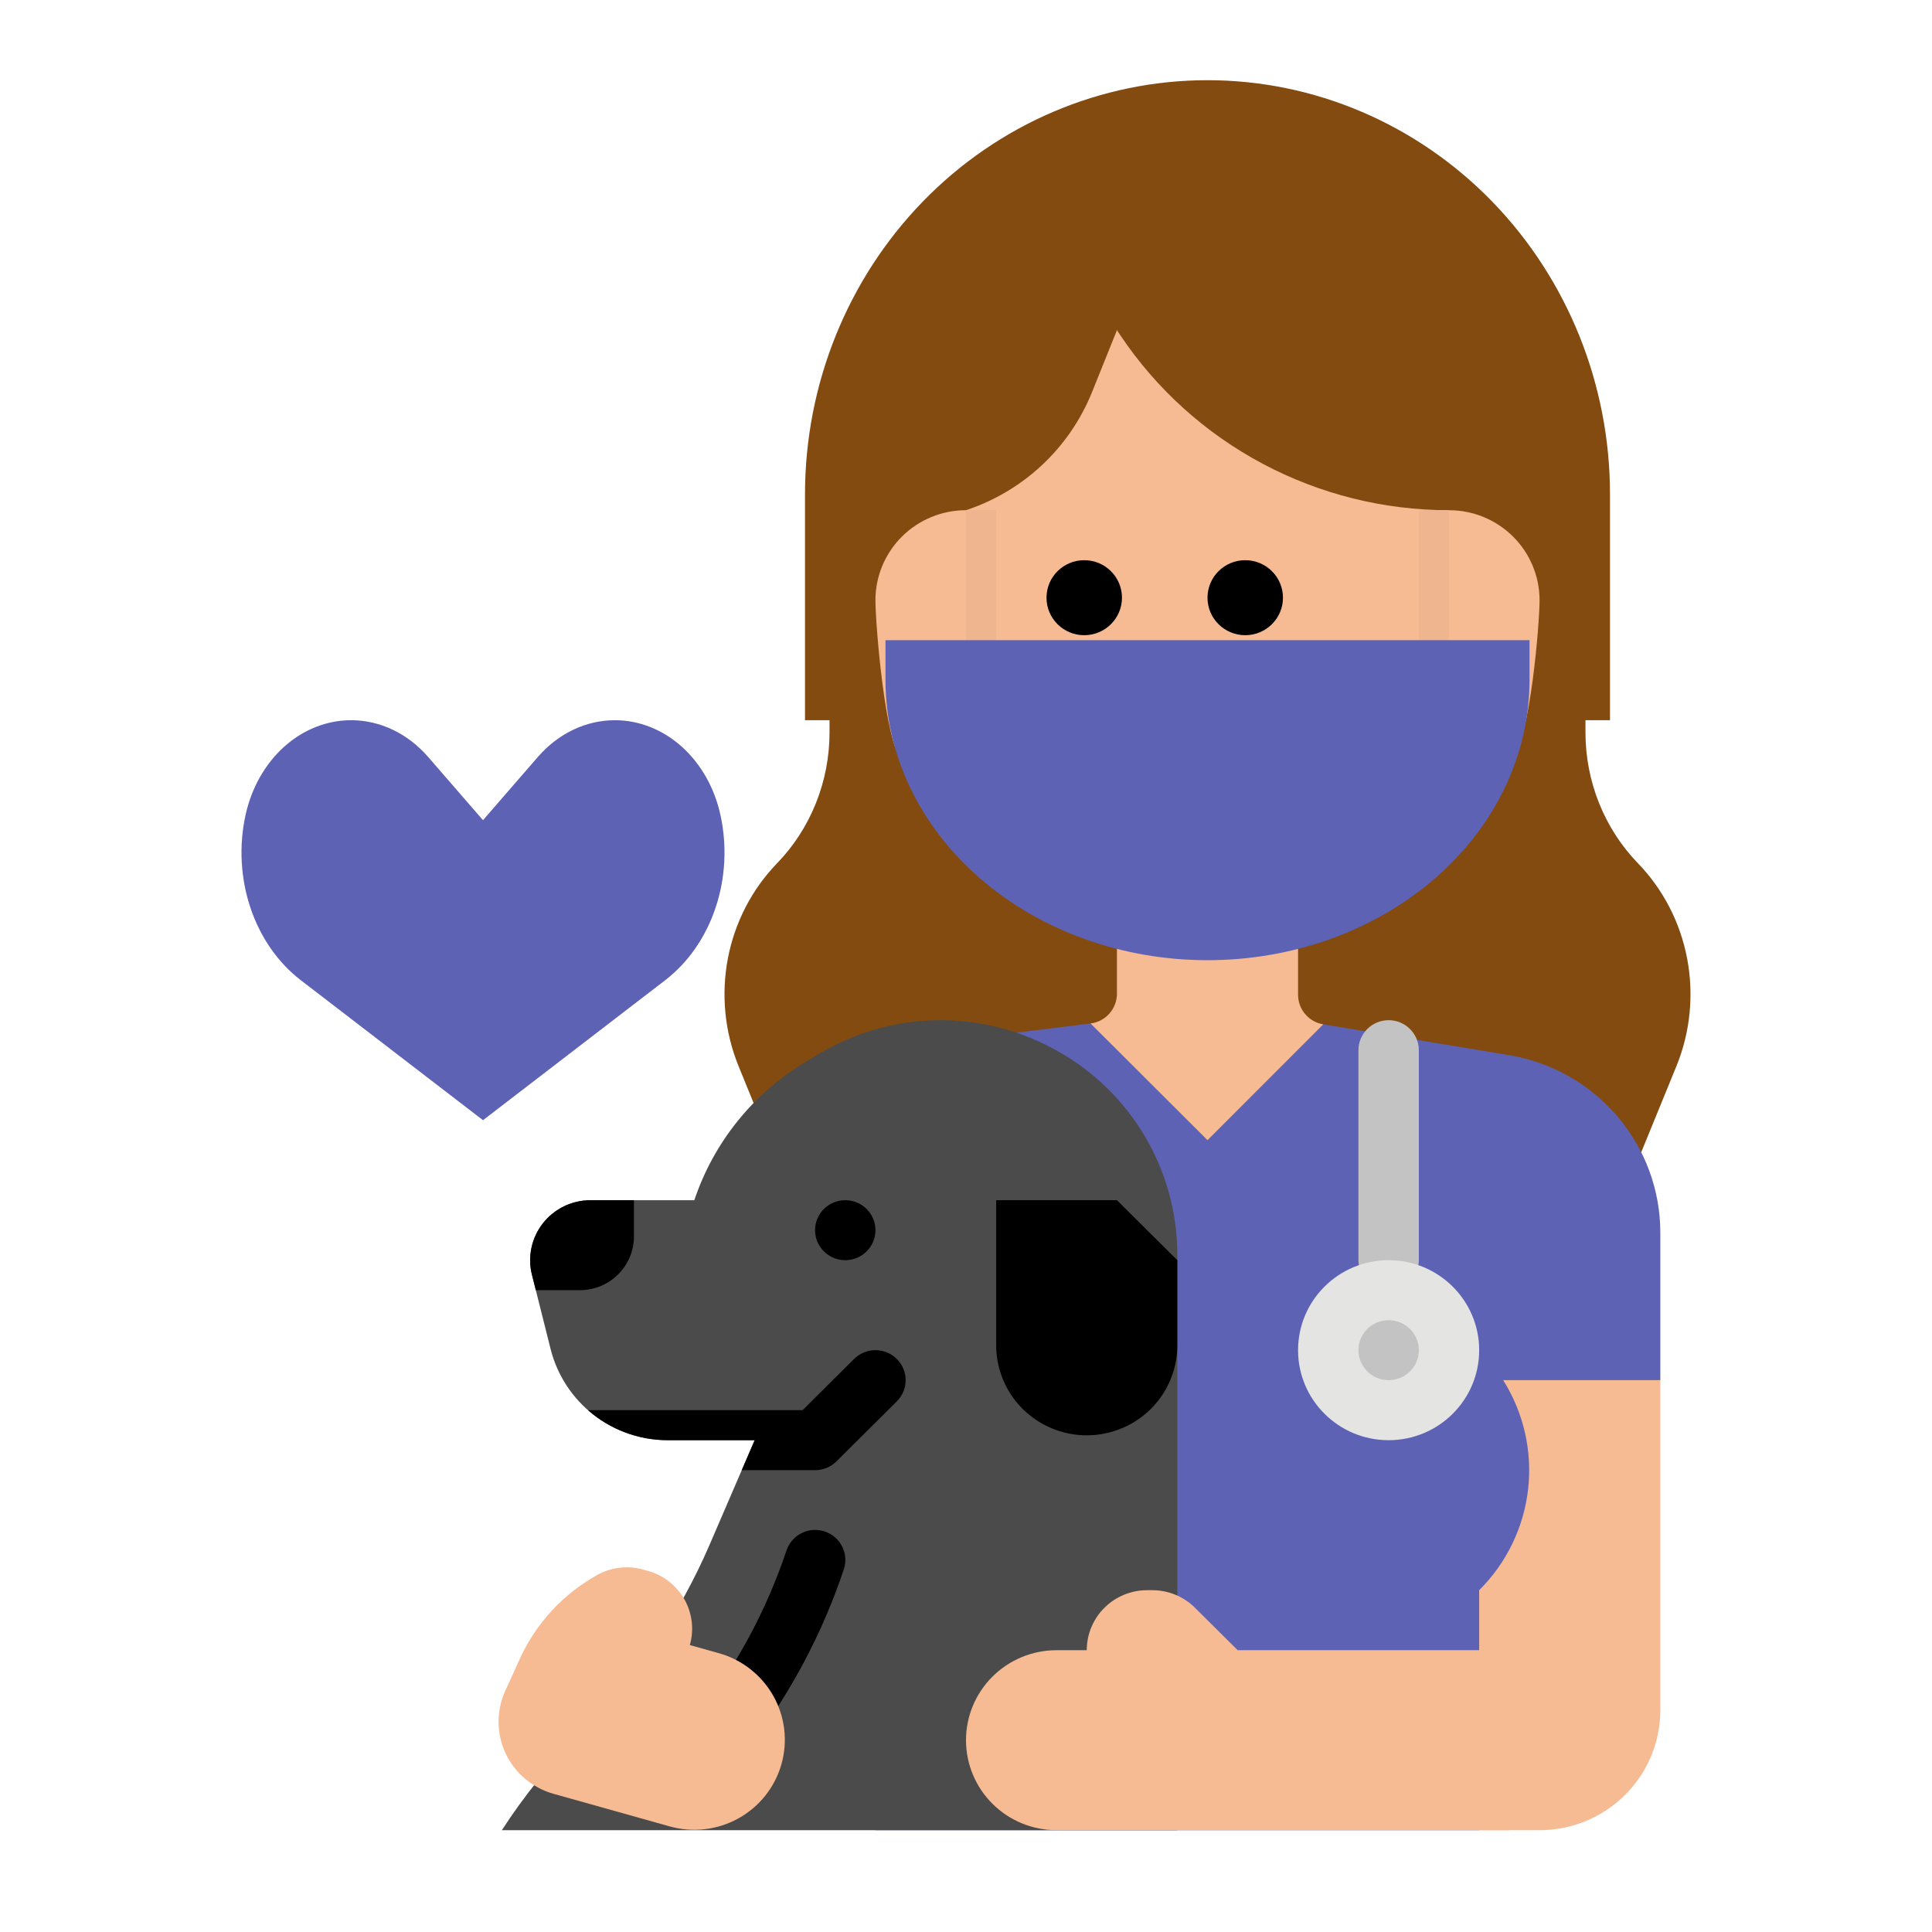 <svg width="63" height="63" viewBox="0 0 63 63" fill="none" xmlns="http://www.w3.org/2000/svg">
<path d="M48.234 53.811V45.006H54.141V55.767C54.141 56.805 53.726 57.8 52.987 58.534C52.249 59.268 51.247 59.68 50.203 59.68H48.234V53.811Z" fill="#F6BB92"/>
<path d="M52.879 39.137L53.827 36.818L54.668 34.761C55.118 33.655 55.239 32.436 55.016 31.259C54.792 30.081 54.234 29 53.412 28.151C52.316 27.019 51.7 25.483 51.7 23.882V18.267H27.05V23.882C27.05 25.483 26.434 27.019 25.338 28.152C24.516 29 23.958 30.082 23.734 31.259C23.511 32.436 23.632 33.655 24.082 34.761L24.972 36.947L52.879 39.137Z" fill="#834B10"/>
<path d="M54.141 40.196C54.141 38.806 53.645 37.462 52.741 36.402C51.837 35.342 50.584 34.635 49.205 34.406L48.234 34.245L43.151 33.403L39.375 37.18L35.56 33.374L28.547 34.245V59.68H48.234V51.854C49.125 50.969 49.687 49.81 49.829 48.566C49.971 47.322 49.685 46.068 49.017 45.006H54.141V40.196Z" fill="#5D62B5"/>
<path d="M52.5 23.485H26.25V16.119C26.25 12.537 27.633 9.103 30.094 6.57C32.556 4.038 35.894 2.615 39.375 2.615C42.856 2.615 46.194 4.038 48.656 6.57C51.117 9.103 52.5 12.537 52.5 16.119V23.485Z" fill="#834B10"/>
<path d="M47.25 16.637V15.658L46.266 10.767H32.484L31.5 15.658V16.637C30.717 16.637 29.966 16.946 29.412 17.496C28.858 18.047 28.547 18.793 28.547 19.571C28.547 20.35 28.858 24.238 29.412 24.789C29.966 25.339 29.686 24.629 30.47 24.629L30.188 24.789H31.5C31.5 26.605 33.21 27.042 34.503 28.327C35.795 29.611 37.547 30.332 39.375 30.332C41.203 30.332 42.955 29.611 44.247 28.327C45.54 27.042 46.266 26.445 46.266 24.629L47.25 24.789H48.562C49.346 24.789 48.784 25.179 49.338 24.629C49.892 24.078 50.203 20.35 50.203 19.571C50.203 18.793 49.892 18.047 49.338 17.496C48.784 16.946 48.033 16.637 47.25 16.637Z" fill="#F6BB92"/>
<path d="M38.391 40.916V59.68H16.365C17.099 58.544 17.954 57.49 18.915 56.535L18.987 56.463C20.747 54.717 22.155 52.652 23.135 50.381C23.522 49.486 23.907 48.59 24.187 47.941C24.442 47.35 24.609 46.963 24.609 46.963H21.777C20.899 46.962 20.046 46.67 19.355 46.133C18.663 45.596 18.171 44.845 17.957 43.999L17.473 42.072L17.346 41.568C17.273 41.279 17.268 40.978 17.33 40.687C17.392 40.397 17.52 40.124 17.704 39.889C17.888 39.655 18.124 39.465 18.392 39.335C18.661 39.205 18.956 39.137 19.256 39.137H22.641C23.275 37.243 24.571 35.637 26.294 34.61L26.725 34.354C27.832 33.694 29.088 33.323 30.378 33.273C31.668 33.224 32.95 33.498 34.105 34.072L34.148 34.094C35.423 34.727 36.495 35.701 37.244 36.906C37.994 38.111 38.391 39.499 38.391 40.916Z" fill="#4B4B4B"/>
<path d="M38.391 41.093V43.869C38.391 44.485 38.196 45.085 37.833 45.585C37.471 46.085 36.959 46.458 36.371 46.653C35.765 46.854 35.11 46.854 34.504 46.653C33.916 46.458 33.404 46.085 33.042 45.585C32.679 45.085 32.484 44.485 32.484 43.869V39.137H36.422L38.391 41.093Z" fill="black"/>
<path d="M29.243 45.698L27.274 47.655C27.09 47.838 26.839 47.941 26.578 47.941H24.187C24.442 47.35 24.609 46.963 24.609 46.963H21.777C20.818 46.964 19.892 46.616 19.174 45.984H26.171L27.85 44.314C28.035 44.13 28.285 44.027 28.547 44.027C28.808 44.027 29.058 44.13 29.243 44.314C29.428 44.498 29.532 44.747 29.532 45.006C29.532 45.266 29.428 45.515 29.243 45.698Z" fill="black"/>
<path d="M20.672 39.137V40.319C20.672 40.784 20.486 41.23 20.155 41.558C19.825 41.887 19.376 42.071 18.909 42.071H17.473L17.346 41.568C17.273 41.279 17.268 40.978 17.33 40.687C17.392 40.397 17.52 40.123 17.704 39.889C17.888 39.655 18.124 39.465 18.392 39.335C18.661 39.205 18.956 39.137 19.256 39.137H20.672Z" fill="black"/>
<path d="M23.725 57.264C23.542 57.264 23.363 57.213 23.208 57.117C23.052 57.022 22.927 56.885 22.845 56.723C22.764 56.56 22.729 56.378 22.745 56.197C22.762 56.017 22.829 55.844 22.938 55.699C24.112 54.144 25.026 52.411 25.644 50.566C25.684 50.444 25.748 50.33 25.833 50.231C25.917 50.133 26.02 50.052 26.137 49.994C26.253 49.935 26.379 49.901 26.509 49.891C26.639 49.882 26.769 49.898 26.892 49.939C27.016 49.98 27.13 50.044 27.228 50.129C27.326 50.214 27.406 50.318 27.464 50.434C27.521 50.55 27.555 50.676 27.563 50.805C27.572 50.934 27.554 51.063 27.512 51.185C26.827 53.229 25.814 55.15 24.513 56.873C24.422 56.994 24.303 57.093 24.166 57.161C24.029 57.229 23.878 57.264 23.725 57.264Z" fill="black"/>
<path d="M31.5 16.637C32.425 16.33 33.273 15.827 33.982 15.162C34.692 14.497 35.247 13.686 35.61 12.786L36.422 10.767L31.5 9.789V16.637Z" fill="#834B10"/>
<path d="M36.422 10.767L36.537 10.939C37.713 12.692 39.306 14.129 41.175 15.123C43.044 16.117 45.13 16.637 47.25 16.637V9.789L36.422 10.767Z" fill="#834B10"/>
<path d="M35.355 20.713C36.035 20.713 36.586 20.165 36.586 19.49C36.586 18.815 36.035 18.267 35.355 18.267C34.676 18.267 34.125 18.815 34.125 19.49C34.125 20.165 34.676 20.713 35.355 20.713Z" fill="black"/>
<path d="M40.605 20.713C41.285 20.713 41.836 20.165 41.836 19.49C41.836 18.815 41.285 18.267 40.605 18.267C39.926 18.267 39.375 18.815 39.375 19.49C39.375 20.165 39.926 20.713 40.605 20.713Z" fill="black"/>
<path d="M45.281 42.071C45.02 42.071 44.77 41.968 44.585 41.785C44.401 41.602 44.297 41.353 44.297 41.093V34.245C44.297 33.986 44.401 33.737 44.585 33.554C44.77 33.37 45.02 33.267 45.281 33.267C45.542 33.267 45.793 33.37 45.977 33.554C46.162 33.737 46.266 33.986 46.266 34.245V41.093C46.266 41.353 46.162 41.602 45.977 41.785C45.793 41.968 45.542 42.071 45.281 42.071Z" fill="#C3C3C3"/>
<path d="M45.281 46.963C46.912 46.963 48.234 45.649 48.234 44.028C48.234 42.407 46.912 41.093 45.281 41.093C43.65 41.093 42.328 42.407 42.328 44.028C42.328 45.649 43.65 46.963 45.281 46.963Z" fill="#E4E4E2"/>
<path d="M45.281 45.006C45.825 45.006 46.266 44.568 46.266 44.028C46.266 43.488 45.825 43.05 45.281 43.05C44.738 43.05 44.297 43.488 44.297 44.028C44.297 44.568 44.738 45.006 45.281 45.006Z" fill="#C3C3C3"/>
<path d="M49.219 59.68H34.453C33.67 59.68 32.919 59.371 32.365 58.821C31.811 58.27 31.5 57.524 31.5 56.745C31.5 55.967 31.811 55.221 32.365 54.67C32.919 54.12 33.67 53.811 34.453 53.811H35.438C35.438 53.292 35.645 52.794 36.014 52.427C36.383 52.06 36.884 51.854 37.406 51.854H37.575C38.097 51.854 38.598 52.06 38.967 52.427L40.359 53.811H49.219V59.68Z" fill="#F6BB92"/>
<path d="M16.475 55.139C16.329 55.459 16.255 55.807 16.257 56.158C16.259 56.509 16.338 56.856 16.487 57.174C16.636 57.493 16.853 57.775 17.122 58.003C17.392 58.23 17.707 58.398 18.047 58.493L21.837 59.556C22.59 59.768 23.398 59.674 24.081 59.294C24.765 58.914 25.268 58.28 25.481 57.531C25.694 56.782 25.599 55.979 25.217 55.3C24.834 54.621 24.196 54.12 23.443 53.909L22.495 53.643C22.566 53.395 22.586 53.137 22.556 52.882C22.526 52.626 22.445 52.38 22.319 52.155C22.193 51.931 22.023 51.734 21.82 51.575C21.617 51.415 21.385 51.297 21.136 51.228L20.974 51.182C20.725 51.112 20.465 51.092 20.208 51.122C19.951 51.152 19.703 51.232 19.477 51.357C18.361 51.978 17.475 52.937 16.949 54.096L16.475 55.139Z" fill="#F6BB92"/>
<path d="M11.45 23.485C12.391 23.485 13.295 23.916 13.961 24.683L15.75 26.745L17.539 24.683C18.205 23.916 19.108 23.485 20.05 23.485C20.842 23.485 21.611 23.79 22.235 24.351C22.86 24.913 23.303 25.699 23.495 26.585C23.713 27.586 23.656 28.641 23.333 29.603C23.01 30.566 22.437 31.39 21.692 31.963L15.75 36.528L9.808 31.963C9.063 31.39 8.49 30.566 8.167 29.603C7.844 28.641 7.787 27.586 8.005 26.585C8.197 25.7 8.64 24.913 9.264 24.352C9.888 23.79 10.658 23.485 11.45 23.485Z" fill="#5D62B5"/>
<path d="M31.5 16.637H32.484V22.506H31.5V16.637Z" fill="#EEB58E"/>
<path d="M46.266 16.637H47.25V22.506H46.266V16.637Z" fill="#EEB58E"/>
<path d="M35.56 33.374L39.375 37.18L43.151 33.403C42.921 33.365 42.712 33.247 42.562 33.071C42.411 32.894 42.328 32.67 42.328 32.438V29.354H36.422V32.404C36.422 32.642 36.334 32.872 36.176 33.051C36.017 33.23 35.798 33.345 35.56 33.374Z" fill="#F6BB92"/>
<path d="M39.375 31.311C36.59 31.311 33.919 30.349 31.95 28.636C29.981 26.924 28.875 24.602 28.875 22.18V20.876H49.875V22.18C49.875 24.602 48.769 26.924 46.8 28.636C44.831 30.349 42.16 31.311 39.375 31.311Z" fill="#5D62B5"/>
<path d="M27.562 41.093C28.106 41.093 28.547 40.655 28.547 40.115C28.547 39.575 28.106 39.137 27.562 39.137C27.019 39.137 26.578 39.575 26.578 40.115C26.578 40.655 27.019 41.093 27.562 41.093Z" fill="black"/>
</svg>
